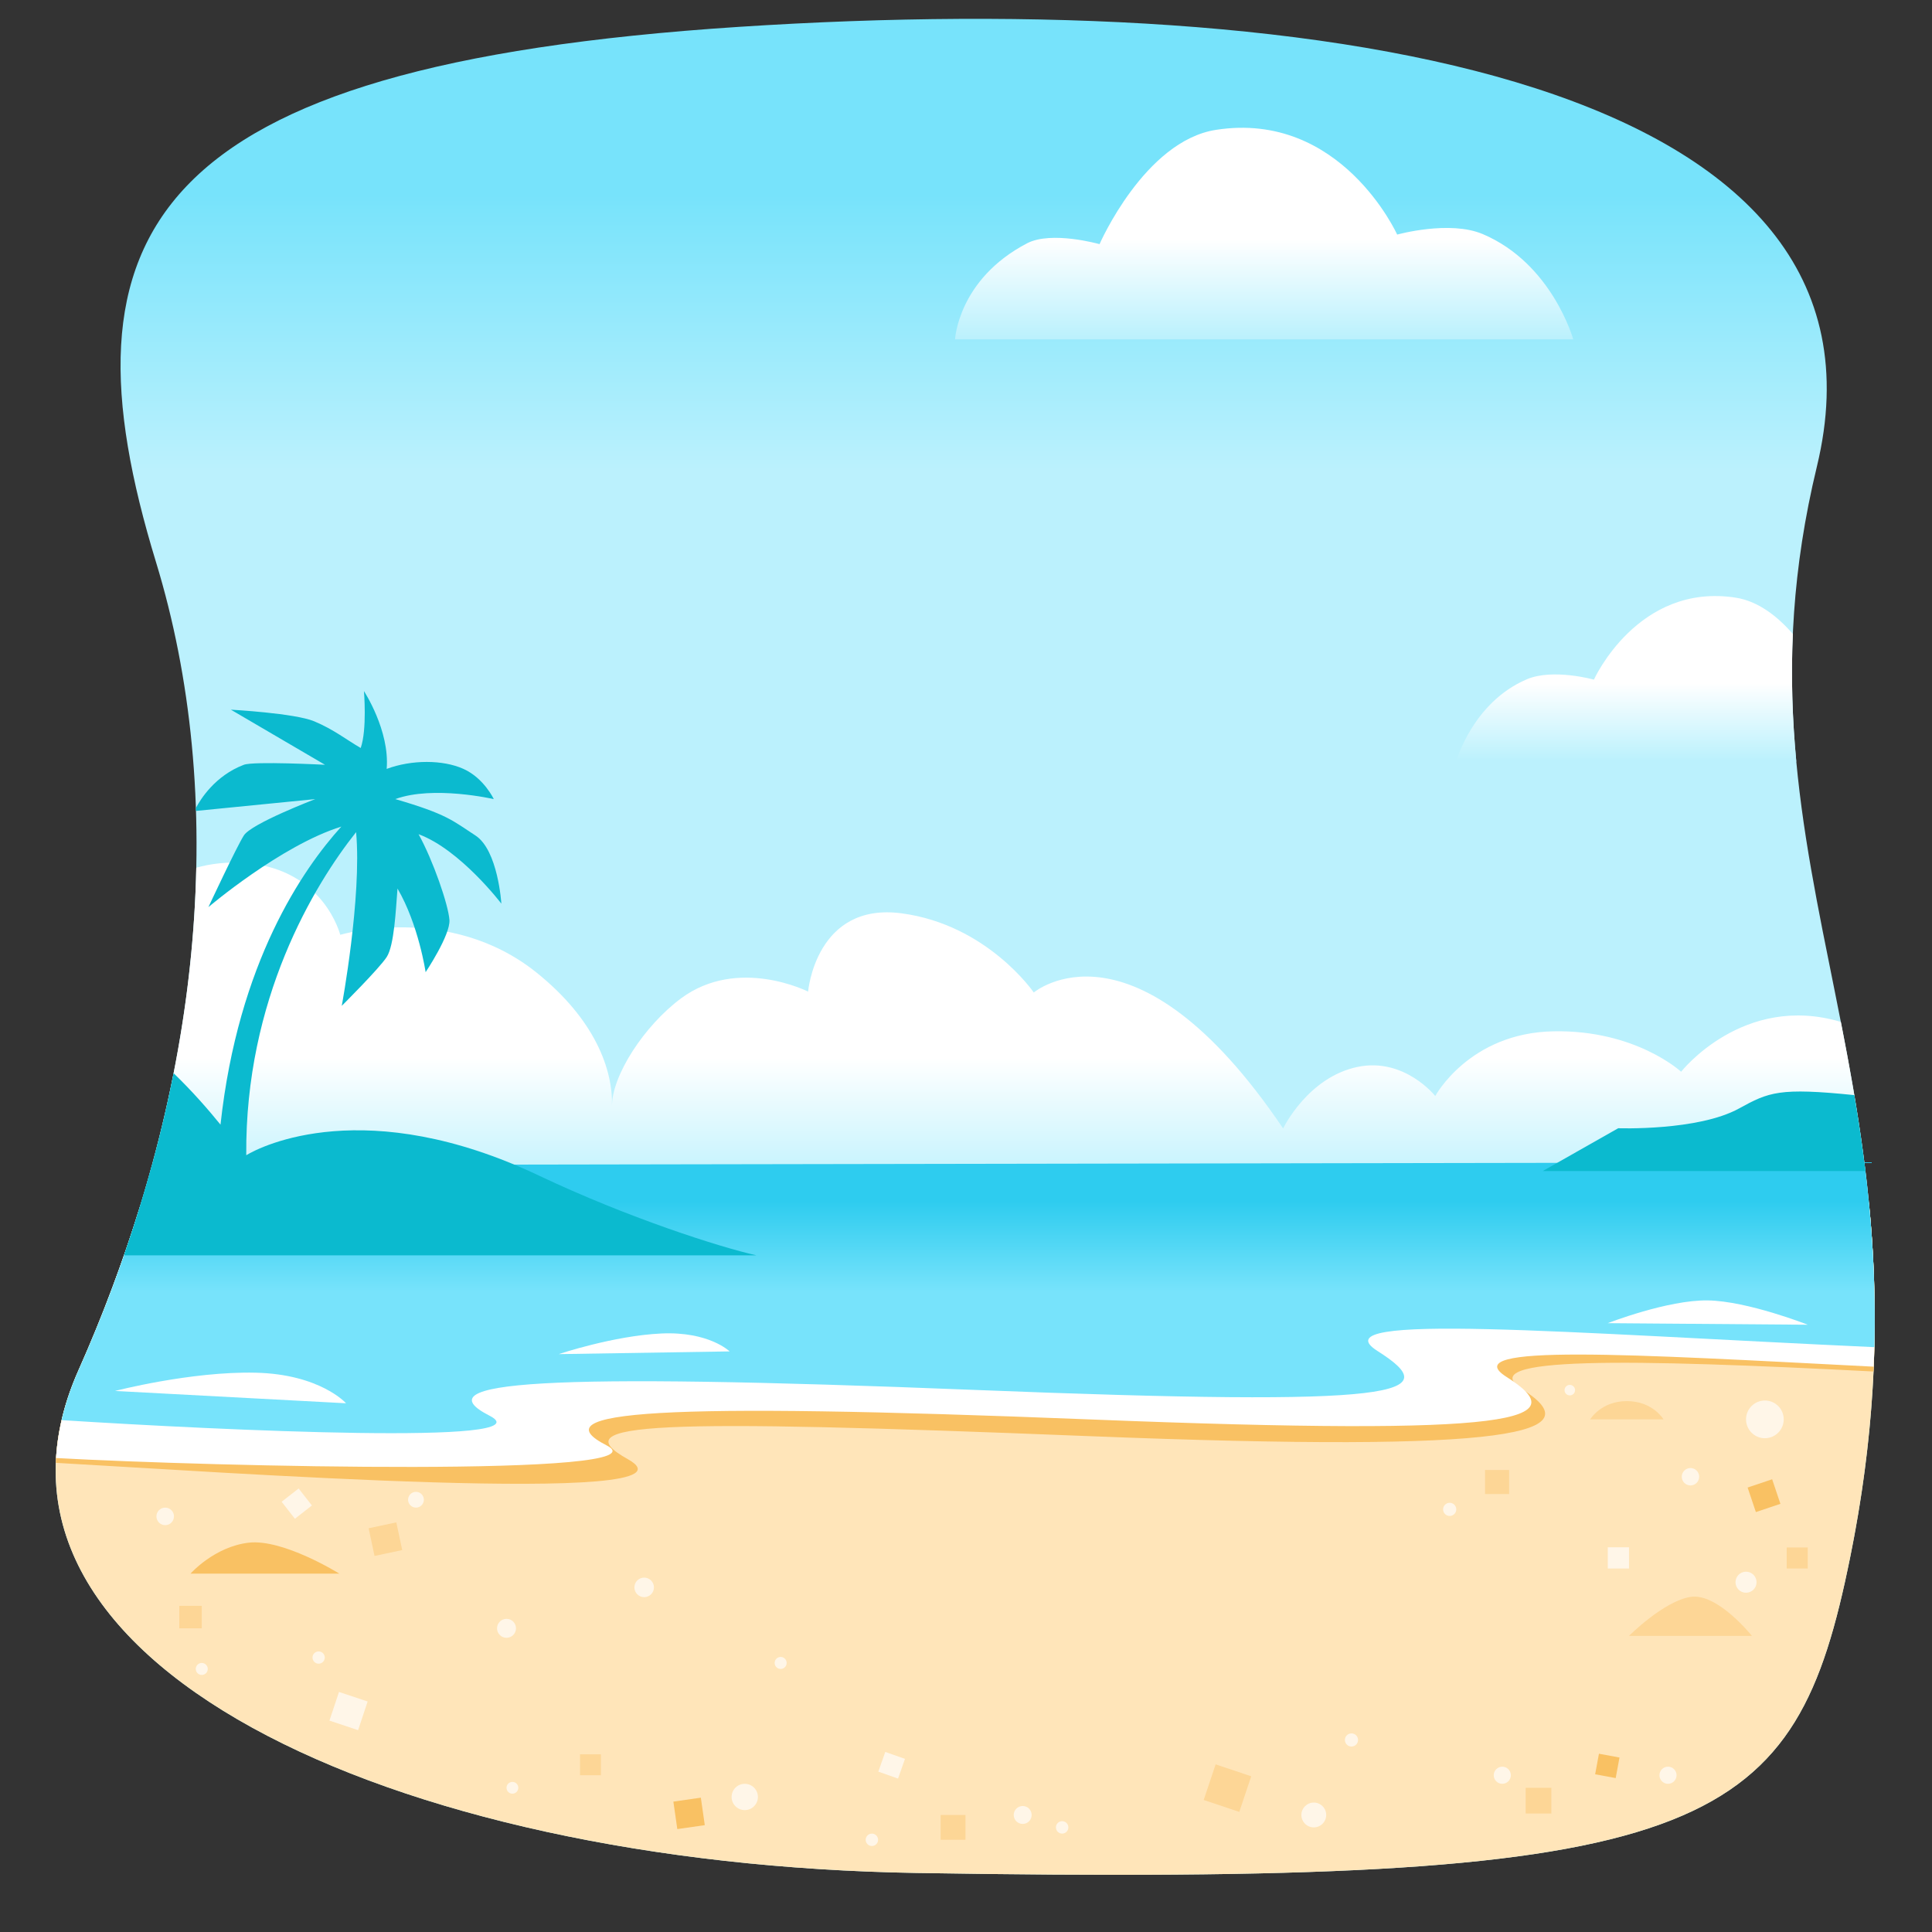 <?xml version="1.0" encoding="utf-8"?>
<!-- Generator: Adobe Illustrator 24.3.0, SVG Export Plug-In . SVG Version: 6.00 Build 0)  -->
<svg version="1.1" xmlns="http://www.w3.org/2000/svg" xmlns:xlink="http://www.w3.org/1999/xlink" x="0px" y="0px"
	 viewBox="0 0 2000 2000" enable-background="new 0 0 2000 2000" xml:space="preserve">
<rect x="0" y="0" width="2000" height="2000" fill="#333333" stroke="none"/>
<g id="ghost-image" display="none">
	<g display="inline" opacity="0.5">
		<path fill="#8A6FE8" d="M1469.02,1134.64c-57.66-4.68-181.26-73.79-228.06-150.36c-28.4-46.51,24.83-83.62,53.75-36.22
			c31.36,51.3,134.81,115.23,179.86,118.94L1469.02,1134.64z"/>
		<path fill="#8A6FE8" d="M1525.01,1005.66l-88.68,33.66c-15.81,6.01-23.74,23.69-17.79,39.47c6.01,15.81,23.68,23.74,39.47,17.79
			l88.68-33.66c15.81-6.01,23.74-23.69,17.79-39.47C1558.56,1007.59,1540.82,999.63,1525.01,1005.66z"/>
		<path fill="#8A6FE8" d="M1416.45,1155.13l37.83,51.37c10.17,13.62,29.44,16.44,43.06,6.26c13.63-10.17,16.44-29.43,6.27-43.06
			l-38.78-52.71L1416.45,1155.13z"/>
		<path fill="#8A6FE8" d="M1450.74,1158.21l76.78,42.91c14.86,8.25,33.6,2.87,41.85-12.01c8.25-14.83,2.87-33.6-12.01-41.85
			l-57-32.1L1450.74,1158.21z"/>
		<path fill="#8A6FE8" d="M1460.34,1121.85l84.59,24.43c16.33,4.74,33.4-4.69,38.15-20.98c4.74-16.33-4.69-33.4-20.98-38.15
			l-86.18-24.89L1460.34,1121.85z"/>
		
			<radialGradient id="SVGID_1_" cx="6130.142" cy="9277.515" r="6.05" gradientTransform="matrix(10.652 0 0 -10.652 -63843.629 99923.188)" gradientUnits="userSpaceOnUse">
			<stop  offset="0" style="stop-color:#8065E0"/>
			<stop  offset="1" style="stop-color:#512BD4"/>
		</radialGradient>
		<path fill="url(#SVGID_1_)" d="M1451.57,1168.18c35.59,0,64.45-28.85,64.45-64.44c0-35.59-28.86-64.44-64.45-64.44
			c-35.58,0-64.44,28.85-64.44,64.44C1387.13,1139.33,1415.99,1168.18,1451.57,1168.18z"/>
		
			<linearGradient id="SVGID_2_" gradientUnits="userSpaceOnUse" x1="432.504" y1="14876.175" x2="492.281" y2="14591.467" gradientTransform="matrix(1 0 0 -1 694 15972)">
			<stop  offset="0" style="stop-color:#522CD5"/>
			<stop  offset="0.44" style="stop-color:#8A6FE8"/>
		</linearGradient>
		<path fill="url(#SVGID_2_)" d="M1216.5,1374.16c0.66-59.76-7.85-181.06-69.53-282.64l-60.31,36.62
			c55.97,92.13,60.17,199.66,58.87,246.57C1145.39,1378.59,1181.58,1382.1,1216.5,1374.16z"/>
		<path fill="#522CD5" d="M1145.53,1374.05l55.85-0.26l52.14,298.71l-112.1,0.52c-8.54,0.03-15.01-6.84-14.43-15.38L1145.53,1374.05
			z"/>
		
			<linearGradient id="SVGID_3_" gradientUnits="userSpaceOnUse" x1="468.524" y1="14600.007" x2="646.133" y2="14283.353" gradientTransform="matrix(1 0 0 -1 694 15972)">
			<stop  offset="0" style="stop-color:#522CD5"/>
			<stop  offset="0.44" style="stop-color:#8A6FE8"/>
		</linearGradient>
		<path fill="url(#SVGID_3_)" d="M1373.04,1593.94c9.68,7.65,9.52,18.71,8.77,30.39l-2.33,35.78c-0.43,6.41-6.01,11.68-12.41,11.7
			l-116.82,0.52c-7.28,0.03-12.76-5.84-12.27-13.08l0.77-37.08c0.89-13.48-3.65-18.43-14.08-31.13
			c-17.88-21.7-70.74-139.98-65.71-217.05l57.52-0.26C1220.29,1419.47,1280.66,1521.05,1373.04,1593.94z"/>
		
			<radialGradient id="SVGID_4_" cx="6400.326" cy="8978.099" r="6.049" gradientTransform="matrix(20.348 -0.093 -0.093 -20.348 -128096.188 184818.438)" gradientUnits="userSpaceOnUse">
			<stop  offset="0.034" style="stop-color:#522CD5"/>
			<stop  offset="0.996" style="stop-color:#8A6FE8"/>
		</radialGradient>
		<path fill="url(#SVGID_4_)" d="M1381.81,1624.33c0.55-8.17,0.69-15.98-2.5-22.59l-145.71,0.66c4.03,5.92,5.72,11.09,5.18,19.74
			l-0.78,37.08c-0.48,7.27,5.03,13.14,12.27,13.08l116.82-0.51c6.41-0.03,11.99-5.29,12.42-11.7L1381.81,1624.33z"/>
		
			<linearGradient id="SVGID_5_" gradientUnits="userSpaceOnUse" x1="103.627" y1="14880.539" x2="172.359" y2="14557.18" gradientTransform="matrix(1 0 0 -1 694 15972)">
			<stop  offset="0" style="stop-color:#522CD5"/>
			<stop  offset="0.44" style="stop-color:#8A6FE8"/>
		</linearGradient>
		<path fill="url(#SVGID_5_)" d="M847.6,1418.81l-71.31-8.88l40.1-322.45l71.32,8.85L847.6,1418.81z"/>
		<path fill="#522CD5" d="M781.46,1371.7l56.51-0.26l15.64,302.04L740.18,1674c-8.62,0.03-14.31-6.93-12.68-15.55L781.46,1371.7z"/>
		
			<linearGradient id="SVGID_6_" gradientUnits="userSpaceOnUse" x1="48.804" y1="14573.005" x2="202.848" y2="14279.472" gradientTransform="matrix(1 0 0 -1 694 15972)">
			<stop  offset="0" style="stop-color:#522CD5"/>
			<stop  offset="0.44" style="stop-color:#8A6FE8"/>
		</linearGradient>
		<path fill="url(#SVGID_6_)" d="M945.67,1595.09c8.71,7.88,8.51,18,6.27,29.81l-6.81,36.19c-1.21,6.47-7.53,11.78-14,11.81
			l-162.21,0.75c-7.36,0.02-12.19-5.89-10.81-13.25l5.78-37.51c2.56-13.62,0.57-17.65,0.83-35.13
			c0.49-32.76,15.61-138.25,30.27-216.16l58.21-0.25C851.42,1417.63,871.48,1527.86,945.67,1595.09z"/>
		
			<radialGradient id="SVGID_7_" cx="6408.577" cy="8954.6" r="6.049" gradientTransform="matrix(22.145 -0.101 -0.101 -22.122 -140153.875 200277.297)" gradientUnits="userSpaceOnUse">
			<stop  offset="0.034" style="stop-color:#522CD5"/>
			<stop  offset="0.996" style="stop-color:#8A6FE8"/>
		</radialGradient>
		<path fill="url(#SVGID_7_)" d="M763.92,1622.92l-5.78,37.51c-1.38,7.33,3.45,13.28,10.81,13.25l162.2-0.74
			c6.5-0.03,12.79-5.35,14-11.81l6.81-36.19c1.61-8.57,2.1-16.24-1.03-22.82l-185.86,0.83
			C765.36,1609.61,765.53,1614.39,763.92,1622.92z"/>
		<path fill="#8A6FE8" d="M803.96,455.82l-67.46,27.13l-18.37-73.07l48.43-19.49L803.96,455.82z"/>
		<path fill="#512BD4" d="M788.84,581.95c38.16,0,69.1-30.94,69.1-69.1c0-38.16-30.94-69.1-69.1-69.1s-69.1,30.94-69.1,69.1
			C719.74,551.01,750.68,581.95,788.84,581.95z"/>
		
			<radialGradient id="SVGID_8_" cx="6601.943" cy="8790.569" r="6.049" gradientTransform="matrix(61.95 0 0 -61.95 -407973.375 545342.125)" gradientUnits="userSpaceOnUse">
			<stop  offset="0.474" style="stop-color:#A08BE8"/>
			<stop  offset="0.862" style="stop-color:#8065E0"/>
		</radialGradient>
		<path fill="url(#SVGID_8_)" d="M1300.17,939.67c24.86-95.46,8.83-171.66,8.83-171.66h22.45l0.54-0.43
			c-32.16-175.17-185.6-307.91-370.05-307.91c-207.82,0-376.29,168.47-376.29,376.29c0,207.82,168.44,376.29,376.29,376.29
			c163.98,0,303.45-104.92,354.99-251.25C1318.43,954.79,1318.29,943.64,1300.17,939.67z"/>
		<path fill="#D8CFF7" d="M1286.38,1026.53h-648.9c14.57,24.75,31.88,47.66,51.54,68.36h545.85
			C1254.5,1074.17,1271.8,1051.28,1286.38,1026.53z"/>
		
			<radialGradient id="SVGID_9_" cx="6575.88" cy="8822.003" r="6.049" gradientTransform="matrix(48.258 0 0 -48.258 -316107.375 426431.969)" gradientUnits="userSpaceOnUse">
			<stop  offset="0.093" style="stop-color:#E1DFDD"/>
			<stop  offset="0.9" style="stop-color:#FFFFFF"/>
		</radialGradient>
		<path fill="url(#SVGID_9_)" d="M1300.17,939.67c24.55-94.28,9.22-169.73,8.86-171.57H918.6c0,0-24.61-2.5-24.61,19.98
			c0,22.48,0.93,85.94,0.93,156.17c0,14.43,11.81,21.38,21.12,21.38C916.07,965.59,1256.6,965.57,1300.17,939.67z"/>
		<path fill="#A08BE8" d="M1065.02,939.87c0,0,60.05-47.51,71.75-56.31c11.72-8.8,21.96-9.29,32.71,0
			c10.75,9.29,70.85,56.31,70.85,56.31H1065.02z"/>
		<path fill="#512BD4" d="M1315.41,965.33c0,0,10.43-20.06-15.24-25.67c0.03-0.08-383.82-0.28-383.82-0.28
			c-8.93,0-20.43-5.32-21.41-14c0,6.21,0.03,12.47,0.03,18.83c0,13.11,9.75,20.03,18.48,21.18c0.86,0.11,1.75,0.2,2.65,0.2h26.24
			L1315.41,965.33z"/>
		<path fill="#512BD4" d="M1286.53,851.61c0.41-27.33-12.44-49.69-28.69-49.93c-16.25-0.24-29.76,21.72-30.17,49.05
			c-0.41,27.34,12.44,49.69,28.69,49.93C1272.61,900.9,1286.12,878.95,1286.53,851.61z"/>
		<path fill="#8065E0" d="M1256.74,825.01c-10.75,10.75-10.75,28.17,0,38.92c7.36,7.36,17.85,9.69,27.19,6.96
			c1.58-5.89,2.5-12.42,2.62-19.26c0.2-13.39-2.79-25.58-7.82-34.58C1270.88,816.36,1262.75,819,1256.74,825.01z"/>
		<path fill="#512BD4" d="M1020.8,900.92c16.25-0.24,29.1-22.6,28.69-49.93c-0.41-27.33-13.91-49.3-30.17-49.05
			c-16.25,0.24-29.1,22.6-28.69,49.93C991.04,879.19,1004.54,901.16,1020.8,900.92z"/>
		<path fill="#8065E0" d="M1019.83,826.62c-10.75,10.75-10.75,28.17,0,38.92c7.33,7.33,17.74,9.63,27.02,6.98
			c1.78-6.55,2.76-13.85,2.64-21.59c-0.17-12.42-3.07-23.69-7.7-32.28C1033.95,817.97,1025.84,820.61,1019.83,826.62z"/>
		<path fill="#512BD4" d="M1084.82,1115.23l123.17-0.56l-0.5-108.94l-123.17,0.56L1084.82,1115.23z"/>
		<path fill="#FFFFFF" d="M1106.12,1074.51c-0.83,0-1.52-0.26-2.1-0.8c-0.57-0.55-0.86-1.24-0.86-1.98c0-0.77,0.28-1.47,0.86-2.01
			c0.57-0.57,1.26-0.83,2.1-0.83c0.83,0,1.52,0.29,2.1,0.83c0.57,0.54,0.89,1.24,0.89,2.01c0,0.77-0.28,1.43-0.86,1.98
			C1107.68,1074.22,1106.96,1074.51,1106.12,1074.51z"/>
		<path fill="#FFFFFF" d="M1138.89,1073.97h-5.32l-14.08-22.11c-0.34-0.54-0.67-1.15-0.9-1.75h-0.11c0.11,0.63,0.18,2.01,0.18,4.14
			l0.03,19.74h-4.72l-0.05-30.12h5.66l13.6,21.59c0.57,0.89,0.94,1.52,1.12,1.84h0.08c-0.15-0.8-0.2-2.15-0.2-4.05l-0.03-19.4h4.69
			L1138.89,1073.97z"/>
		<path fill="#FFFFFF" d="M1161.83,1073.94l-16.5,0.03l-0.06-30.12l15.84-0.03v4.25l-10.95,0.03l0.03,8.54l10.09-0.03v4.23
			l-10.09,0.03l0.02,8.91l11.61-0.03V1073.94z"/>
		<path fill="#FFFFFF" d="M1185.2,1048.01l-8.45,0.02l0.06,25.87h-4.89l-0.06-25.87l-8.42,0.03v-4.25l21.73-0.06L1185.2,1048.01z"/>
		<path fill="#8A6FE8" d="M529.43,1254.19l40.18,57.34c10.81,15.24,31.93,18.74,47.17,7.94c15.23-10.81,18.74-31.93,7.93-47.14
			l-49.73-69.3L529.43,1254.19z"/>
		<path fill="#8A6FE8" d="M460.13,1232.49L449,1301.65c-2.82,18.43,9.8,35.7,28.28,38.52c18.43,2.82,35.7-9.8,38.52-28.29
			l11.38-70.88L460.13,1232.49z"/>
		<path fill="#8A6FE8" d="M504.99,1240.3l-9.34,69.42c-2.36,18.48,10.75,35.44,29.23,37.8c18.48,2.36,35.44-10.75,37.83-29.23
			l9.6-71.2L504.99,1240.3z"/>
		<path fill="#8A6FE8" d="M442.74,1211.82l-25.09,65.39c-6.58,17.48,2.3,36.99,19.78,43.52c17.48,6.58,36.99-2.3,43.52-19.77
			l25.73-67.06L442.74,1211.82z"/>
		
			<linearGradient id="SVGID_10_" gradientUnits="userSpaceOnUse" x1="-100.864" y1="15112.47" x2="-100.864" y2="14731.577" gradientTransform="matrix(1 0 0 -1 694 15972)">
			<stop  offset="0.249" style="stop-color:#967FE6"/>
			<stop  offset="1" style="stop-color:#8A6FE8"/>
		</linearGradient>
		<path fill="url(#SVGID_10_)" d="M489.3,1240.42c-27.91-57-44.21-154.45,1.78-241.6c27.97-52.92,89.19-120.03,222.28-139.29
			l10.69,73.79c-80.8,11.7-138.52,46.39-167,100.32c-30.84,58.41-22.59,129.43-0.78,174.04L489.3,1240.42z"/>
		
			<radialGradient id="SVGID_11_" cx="6115.621" cy="9256.345" r="6.049" gradientTransform="matrix(11.399 0 0 -11.399 -68974.609 106373.547)" gradientUnits="userSpaceOnUse">
			<stop  offset="0" style="stop-color:#8065E0"/>
			<stop  offset="1" style="stop-color:#512BD4"/>
		</radialGradient>
		<path fill="url(#SVGID_11_)" d="M738.97,954.1c38.06,0,68.9-30.84,68.9-68.9c0-38.06-30.84-68.9-68.9-68.9
			c-38.06,0-68.9,30.84-68.9,68.9C670.07,923.23,700.92,954.1,738.97,954.1z"/>
		
			<radialGradient id="SVGID_12_" cx="6401.903" cy="8960.301" r="6.049" gradientTransform="matrix(22.729 0 0 -22.729 -145005.266 204814.203)" gradientUnits="userSpaceOnUse">
			<stop  offset="0" style="stop-color:#8065E0"/>
			<stop  offset="1" style="stop-color:#512BD4"/>
		</radialGradient>
		<path fill="url(#SVGID_12_)" d="M508.62,1277.33c39.09,0,70.77-31.68,70.77-70.77c0-39.09-31.68-70.77-70.77-70.77
			c-39.09,0-70.77,31.68-70.77,70.77C437.85,1245.65,469.55,1277.33,508.62,1277.33z"/>
		<path fill="#D8CFF7" d="M739.68,415.8c-26.24,6.99-53.32-8.39-60.54-34.41c-7.19-26.01,8.22-52.72,34.46-59.7
			c26.24-6.98,53.32,8.39,60.54,34.41C781.36,382.11,765.95,408.78,739.68,415.8z"/>
	</g>
</g>
<g id="bot-base" display="none">
	<g display="inline">
		
			<radialGradient id="SVGID_13_" cx="6601.943" cy="8790.569" r="6.049" gradientTransform="matrix(61.95 0 0 -61.95 -407973.375 545342.125)" gradientUnits="userSpaceOnUse">
			<stop  offset="0.474" style="stop-color:#A08BE8"/>
			<stop  offset="0.862" style="stop-color:#8065E0"/>
		</radialGradient>
		<path fill="url(#SVGID_13_)" d="M1300.17,939.67c24.86-95.46,8.83-171.66,8.83-171.66h22.45l0.54-0.43
			c-32.16-175.17-185.6-307.91-370.05-307.91c-207.82,0-376.29,168.47-376.29,376.29c0,207.82,168.44,376.29,376.29,376.29
			c163.98,0,303.45-104.92,354.99-251.25C1318.43,954.79,1318.29,943.64,1300.17,939.67z"/>
		<path fill="#D8CFF7" d="M1286.38,1026.53h-648.9c14.57,24.75,31.88,47.66,51.54,68.36h545.85
			C1254.5,1074.17,1271.8,1051.28,1286.38,1026.53z"/>
		
			<radialGradient id="SVGID_14_" cx="6575.88" cy="8822.003" r="6.049" gradientTransform="matrix(48.258 0 0 -48.258 -316107.375 426431.969)" gradientUnits="userSpaceOnUse">
			<stop  offset="0.093" style="stop-color:#E1DFDD"/>
			<stop  offset="0.9" style="stop-color:#FFFFFF"/>
		</radialGradient>
		<path fill="url(#SVGID_14_)" d="M1300.17,939.67c24.55-94.28,9.22-169.73,8.86-171.57H918.6c0,0-24.61-2.5-24.61,19.98
			c0,22.48,0.93,85.94,0.93,156.17c0,14.43,11.81,21.38,21.12,21.38C916.07,965.59,1256.6,965.57,1300.17,939.67z"/>
		<path fill="#A08BE8" d="M1065.02,939.87c0,0,60.05-47.51,71.75-56.31c11.72-8.8,21.96-9.29,32.71,0
			c10.75,9.29,70.85,56.31,70.85,56.31H1065.02z"/>
		<path fill="#512BD4" d="M1315.41,965.33c0,0,10.43-20.06-15.24-25.67c0.03-0.08-383.82-0.28-383.82-0.28
			c-8.93,0-20.43-5.32-21.41-14c0,6.21,0.03,12.47,0.03,18.83c0,13.11,9.75,20.03,18.48,21.18c0.86,0.11,1.75,0.2,2.65,0.2h26.24
			L1315.41,965.33z"/>
		<path fill="#512BD4" d="M1084.82,1115.23l123.17-0.56l-0.5-108.94l-123.17,0.56L1084.82,1115.23z"/>
		<path fill="#FFFFFF" d="M1106.12,1074.51c-0.83,0-1.52-0.26-2.1-0.8c-0.57-0.55-0.86-1.24-0.86-1.98c0-0.77,0.28-1.47,0.86-2.01
			c0.57-0.57,1.26-0.83,2.1-0.83c0.83,0,1.52,0.29,2.1,0.83c0.57,0.54,0.89,1.24,0.89,2.01c0,0.77-0.28,1.43-0.86,1.98
			C1107.68,1074.22,1106.96,1074.51,1106.12,1074.51z"/>
		<path fill="#FFFFFF" d="M1138.89,1073.97h-5.32l-14.08-22.11c-0.34-0.54-0.67-1.15-0.9-1.75h-0.11c0.11,0.63,0.18,2.01,0.18,4.14
			l0.03,19.74h-4.72l-0.05-30.12h5.66l13.6,21.59c0.57,0.89,0.94,1.52,1.12,1.84h0.08c-0.15-0.8-0.2-2.15-0.2-4.05l-0.03-19.4h4.69
			L1138.89,1073.97z"/>
		<path fill="#FFFFFF" d="M1161.83,1073.94l-16.5,0.03l-0.06-30.12l15.84-0.03v4.25l-10.95,0.03l0.03,8.54l10.09-0.03v4.23
			l-10.09,0.03l0.02,8.91l11.61-0.03V1073.94z"/>
		<path fill="#FFFFFF" d="M1185.2,1048.01l-8.45,0.02l0.06,25.87h-4.89l-0.06-25.87l-8.42,0.03v-4.25l21.73-0.06L1185.2,1048.01z"/>
	</g>
</g>
<g id="asset">
	<g>
		
			<linearGradient id="SVGID_15_" gradientUnits="userSpaceOnUse" x1="999.184" y1="19.5" x2="999.184" y2="1940.807" gradientTransform="matrix(-1 0 0 1 1998.369 0)">
			<stop  offset="0.095" style="stop-color:#77E3FB"/>
			<stop  offset="0.243" style="stop-color:#BBF1FD"/>
			<stop  offset="0.994" style="stop-color:#BBF1FD"/>
		</linearGradient>
		<path fill="url(#SVGID_15_)" d="M948.87,1938.88c797.66,13.11,902.18-35.69,960.96-300.98
			c114.03-514.64-131.85-729.08-28.99-1154.94C1976.75,85.86,1380.49-12.37,764.77,27.81S57.63,242.14,161.51,581.95
			c72.93,238.55,53.58,535.58-80.37,836.86S405.63,1929.95,948.87,1938.88z"/>
		<path fill="#FFE5B9" d="M1909.83,1637.9c-58.78,265.29-163.3,314.1-960.96,300.98c-543.24-8.93-1001.68-218.79-867.73-520.07
			c24.67-55.48,45.43-110.81,62.47-165.67h1791.88C1945.7,1364.44,1942.93,1488.52,1909.83,1637.9z"/>
		<path fill="#F9C163" d="M1939.48,1419.77c-251.71-12.96-418.08-16.02-363.34,18.64c70.52,44.65-1.82,66.06-450.66,48.2
			c-448.84-17.86-544.17-14.31-475.59,23.9c89.67,49.95-430.92,12.73-592.1,3.81c1.13-30.65,8.7-62.53,23.36-95.51
			c24.72-55.59,45.52-111.04,62.57-166.01l1791.45-3.02C1940.2,1303.07,1942.27,1359.27,1939.48,1419.77z"/>
		<linearGradient id="SVGID_16_" gradientUnits="userSpaceOnUse" x1="1025.632" y1="892.951" x2="1025.632" y2="1346.168">
			<stop  offset="0.446" style="stop-color:#FFFFFF"/>
			<stop  offset="0.757" style="stop-color:#BBF1FD"/>
		</linearGradient>
		<path fill="url(#SVGID_16_)" d="M1940,1324.07c0-0.01,0-0.01,0-0.02c-2.01-57.49-8.01-111.28-15.95-162.84
			c-0.01-0.04-0.01-0.07-0.02-0.11c-0.4-2.58-0.8-5.14-1.21-7.71c-0.03-0.2-0.06-0.4-0.09-0.6c-0.39-2.43-0.78-4.86-1.17-7.29
			c-0.05-0.33-0.11-0.65-0.16-0.98c-0.38-2.32-0.76-4.64-1.15-6.95c-0.07-0.42-0.14-0.84-0.21-1.27c-0.38-2.24-0.75-4.48-1.14-6.71
			c-0.08-0.49-0.17-0.97-0.25-1.46c-0.37-2.16-0.74-4.31-1.12-6.46c-0.1-0.58-0.2-1.16-0.3-1.74c-0.36-2.08-0.73-4.15-1.1-6.23
			c-0.11-0.63-0.22-1.26-0.34-1.89c-0.36-2.03-0.73-4.06-1.09-6.08c-0.12-0.67-0.24-1.33-0.36-2c-0.36-1.99-0.73-3.97-1.09-5.95
			c-0.13-0.7-0.26-1.4-0.39-2.11c-0.36-1.95-0.72-3.9-1.09-5.84c-0.14-0.73-0.27-1.45-0.41-2.18c-0.36-1.91-0.72-3.82-1.08-5.73
			c-0.14-0.76-0.29-1.51-0.43-2.27c-0.36-1.9-0.72-3.8-1.09-5.7c-0.13-0.7-0.27-1.39-0.4-2.09c-0.38-1.95-0.75-3.9-1.13-5.85
			c-0.12-0.62-0.24-1.23-0.36-1.84c-0.4-2.04-0.8-4.08-1.2-6.12c-0.01-0.06-0.02-0.12-0.04-0.18
			c-101.17-30.1-165.34,51.6-165.34,51.6s-46.88-43.54-132.28-41.86c-87.05,1.71-122.23,66.98-122.23,66.98
			s-31.81-40.19-80.37-30.14c-51.63,10.68-77.12,63.72-77.12,63.72c-154.32-228.32-258.13-140.74-258.13-140.74
			s-47.91-70.13-136.81-81.95c-88.9-11.82-96.81,81.04-96.81,81.04s-72.51-36.8-131.59,7.04c-37.91,28.13-71.57,79.75-71.44,111.63
			c1.12-37.95-17.54-89.79-78.14-138.42c-90.42-72.56-203.16-39.07-203.16-39.07s-16.74-67.53-97.12-74.23
			c-19.6-1.63-37.16,0.62-51.89,4.79c-2.75,131.43-28.31,271.06-79.03,413.1c-0.57,1.61-1.15,3.23-1.74,4.85
			c-0.73,2.03-1.46,4.05-2.2,6.08c-1.1,3.01-2.23,6.05-3.37,9.12c-0.66,1.78-1.33,3.55-2,5.33c-1.16,3.07-2.34,6.17-3.54,9.3
			c-0.02,0.04-0.03,0.08-0.04,0.12L1940,1324.07z"/>
		
			<linearGradient id="SVGID_17_" gradientUnits="userSpaceOnUse" x1="689.73" y1="132.285" x2="689.73" y2="351.279" gradientTransform="matrix(-1 0 0 1 1998.369 0)">
			<stop  offset="0.527" style="stop-color:#FFFFFF"/>
			<stop  offset="0.994" style="stop-color:#BBF1FD"/>
		</linearGradient>
		<path fill="url(#SVGID_17_)" d="M1628.6,351.28H988.67c0,0,3.08-62.09,74.52-99.4c25.34-13.23,75.06,0.86,75.06,0.86
			s46.56-106.84,120.56-118.33c129.49-20.09,187.53,108.43,187.53,108.43s54.21-15.1,88.6-0.51
			C1606.84,272.84,1628.6,351.28,1628.6,351.28z"/>
		<path fill="#FFFFFF" d="M81.14,1418.81c25.47-57.28,46.78-114.41,64.12-171.01l1789.43-3.02c4.66,47.49,7,97.28,5.67,150.35
			c-0.19,6.5-0.43,13.04-0.73,19.64c-251.75-12.96-434.8-24.03-380.05,10.63c70.54,44.65,17.11,61.83-431.8,43.96
			c-448.91-17.86-569.64-8.78-499.72,26.94c64.65,33.03-408.42,21.96-570.02,13.04C59.77,1480.22,67.27,1450.01,81.14,1418.81z"/>
		
			<linearGradient id="SVGID_18_" gradientUnits="userSpaceOnUse" x1="996.116" y1="1203.207" x2="996.116" y2="1483.63" gradientTransform="matrix(-1 0 0 1 1998.369 0)">
			<stop  offset="0.144" style="stop-color:#2ECCEF"/>
			<stop  offset="0.477" style="stop-color:#77E3FB"/>
		</linearGradient>
		<path fill="url(#SVGID_18_)" d="M1940.37,1394.57c-316.48-14.43-578.42-36.55-514.32,4.03c70.52,44.65,30.53,58.05-418.31,40.19
			c-448.84-17.86-570.8-8.93-500.89,26.79c60.19,30.75-275.9,15.17-443.08,4.54c3.88-16.79,9.62-33.9,17.37-51.31
			c31.72-71.35,57.01-142.46,76.17-212.61l1772.67-2.99C1937.62,1262.94,1942.06,1326.01,1940.37,1394.57z"/>
		<path fill="#0BBACF" d="M1597.04,1212.25l78.14-44.31c0,0,82.6,2.94,125.02-20.43c31.01-17.08,41.74-21.75,119.39-13.85
			c4.33,25.63,8.25,51.77,11.51,78.59H1597.04z"/>
		<path fill="#FDD696" d="M1813.6,1693.48h-127.26c0,0,35.72-35.9,63.63-40.37C1777.88,1648.65,1813.6,1693.48,1813.6,1693.48z"/>
		<path fill="#F9C163" d="M351.28,1629.02H197.23c0,0,24.56-27.9,60.28-32.04C293.23,1592.83,351.28,1629.02,351.28,1629.02z"/>
		<path fill="#FDD696" d="M1646.16,1469.32h75.91c0,0-11.16-18.9-37.95-18.9S1646.16,1469.32,1646.16,1469.32z"/>
		
			<rect x="1813.6" y="1534.18" transform="matrix(-0.948 0.319 -0.319 -0.948 4051.768 2432.61)" fill="#F9C163" width="26.79" height="26.79"/>
		
			<rect x="911.71" y="1816.09" transform="matrix(-0.943 -0.332 0.332 -0.943 1186.448 3856.445)" fill="#FFF6E8" width="21.64" height="21.64"/>
		
			<rect x="699.27" y="1862.97" transform="matrix(-0.99 0.142 -0.142 -0.99 1686.411 3634.429)" fill="#F9C163" width="28.73" height="28.73"/>
		
			<rect x="345.95" y="1756.17" transform="matrix(-0.949 -0.316 0.316 -0.949 144.055 3566.975)" fill="#FFF6E8" width="31.26" height="31.26"/>
		
			<rect x="384.77" y="1578.25" transform="matrix(-0.978 0.208 -0.208 -0.978 1120.946 3068.112)" fill="#FDD696" width="29.3" height="29.3"/>
		
			<rect x="295.47" y="1545.05" transform="matrix(-0.788 0.615 -0.615 -0.788 1505.914 2594.256)" fill="#FFF6E8" width="22.33" height="22.33"/>
		
			<rect x="1579.36" y="1850.72" transform="matrix(-1 -4.469814e-11 4.469814e-11 -1 3185.335 3728.061)" fill="#FDD696" width="26.61" height="26.61"/>
		
			<rect x="1653.54" y="1816.09" transform="matrix(-0.983 -0.182 0.182 -0.983 2967.461 3926.824)" fill="#F9C163" width="21.64" height="21.64"/>
		
			<rect x="1664.36" y="1601.74" transform="matrix(-1 -4.500990e-11 4.500990e-11 -1 3350.709 3225.457)" fill="#FFF6E8" width="21.98" height="21.98"/>
		
			<rect x="973.75" y="1878.85" transform="matrix(-1 -4.476076e-11 4.476076e-11 -1 1973.202 3783.407)" fill="#FDD696" width="25.7" height="25.7"/>
		
			<rect x="600.42" y="1816.09" transform="matrix(-1 -4.479407e-11 4.479407e-11 -1 1222.486 3653.821)" fill="#FDD696" width="21.64" height="21.64"/>
		
			<rect x="185.6" y="1662.37" transform="matrix(-1 -4.515689e-11 4.515689e-11 -1 394.467 3348)" fill="#FDD696" width="23.26" height="23.26"/>
		
			<rect x="1251.71" y="1831.29" transform="matrix(-0.948 -0.318 0.318 -0.948 1887.179 4009.771)" fill="#FDD696" width="38.87" height="38.87"/>
		
			<rect x="1537.3" y="1521.72" transform="matrix(-1 -4.497481e-11 4.497481e-11 -1 3099.52 3068.35)" fill="#FDD696" width="24.91" height="24.91"/>
		
			<rect x="1849.6" y="1601.94" transform="matrix(-1 -4.497126e-11 4.497126e-11 -1 3720.972 3225.66)" fill="#FDD696" width="21.78" height="21.78"/>
		<path fill="#FFFFFF" d="M358.23,1452.66l-239.14-12.75c0,0,78.39-20.41,145.37-18.9C331.44,1422.52,358.23,1452.66,358.23,1452.66
			z"/>
		<path fill="#FFFFFF" d="M1871.38,1371.36l-207.01-1.62c0,0,62.17-24.22,103.51-23.56S1871.38,1371.36,1871.38,1371.36z"/>
		<path fill="#FFFFFF" d="M755.31,1398.97l-176.93,2.82c0,0,56.74-19.05,106.19-21.36C734.02,1378.13,755.31,1398.97,755.31,1398.97
			z"/>
		
			<linearGradient id="SVGID_19_" gradientUnits="userSpaceOnUse" x1="314.916" y1="617.031" x2="314.916" y2="788.414" gradientTransform="matrix(-1 0 0 1 1998.369 0)">
			<stop  offset="0.527" style="stop-color:#FFFFFF"/>
			<stop  offset="0.994" style="stop-color:#BBF1FD"/>
		</linearGradient>
		<path fill="url(#SVGID_19_)" d="M1859.53,788.41h-352.16c0,0,17.03-61.39,73.3-85.26c26.91-11.42,69.33,0.4,69.33,0.4
			s45.43-100.58,146.76-84.86c23.65,3.67,43.71,19.78,59.18,37.57C1853.91,702.05,1855.53,745.79,1859.53,788.41z"/>
		<circle fill="#FFF6E8" cx="770.97" cy="1860.21" r="13.61"/>
		<circle fill="#FFF6E8" cx="530.45" cy="1850.72" r="6.1"/>
		<circle fill="#FFF6E8" cx="329.86" cy="1715.89" r="6.35"/>
		<circle fill="#FFF6E8" cx="430.61" cy="1552.52" r="8.17"/>
		<circle fill="#FFF6E8" cx="208.87" cy="1727.69" r="6.21"/>
		<circle fill="#FFF6E8" cx="171.02" cy="1569.76" r="9.08"/>
		<circle fill="#FFF6E8" cx="902.58" cy="1904.56" r="6.42"/>
		<circle fill="#FFF6E8" cx="1058.69" cy="1878.85" r="9.28"/>
		<circle fill="#FFF6E8" cx="1099.53" cy="1891.7" r="6.44"/>
		<circle fill="#FFF6E8" cx="1399.05" cy="1801.21" r="6.81"/>
		<circle fill="#FFF6E8" cx="1555.17" cy="1837.73" r="8.86"/>
		<circle fill="#FFF6E8" cx="1360.03" cy="1878.85" r="12.85"/>
		<circle fill="#FFF6E8" cx="1807.49" cy="1637.9" r="10.89"/>
		<circle fill="#FFF6E8" cx="1749.97" cy="1528.71" r="9.01"/>
		<circle fill="#FFF6E8" cx="1827" cy="1469.32" r="19.51"/>
		<circle fill="#FFF6E8" cx="1625.05" cy="1439.06" r="5.45"/>
		<circle fill="#FFF6E8" cx="1500.71" cy="1562.5" r="6.81"/>
		<circle fill="#FFF6E8" cx="1726.71" cy="1837.73" r="8.86"/>
		<circle fill="#FFF6E8" cx="524.34" cy="1685.63" r="9.81"/>
		<circle fill="#FFF6E8" cx="666.84" cy="1643.26" r="10.12"/>
		<circle fill="#FFF6E8" cx="808.13" cy="1721.48" r="6.21"/>
		<path fill="#0BBACF" d="M783.09,1299.53c-38.21-8.57-133.08-38.91-225.12-82.53c-178.77-84.72-287.31-30.79-303.05-21.11
			c-1.3-161.3,70.02-279.49,113.72-334.47c6.06,67.16-14.85,179.83-14.85,179.83s38.66-38.47,46.5-50.5s9.47-48.99,11.2-70.94
			c21.82,37.27,29.12,86.56,29.12,86.56s25.76-38.47,24.64-54.1c-1.12-15.63-16.8-61.32-31.94-88.7
			c43.1,15.9,85.69,71.87,85.69,71.87s-3.36-55.31-26.88-70.58c-23.52-15.27-29.12-22-82.88-37.63c39.2-14.43,101.92,0,101.92,0
			s-10.08-21.64-31.36-31.26s-53.76-9.62-79.52,0c3.36-39.68-23.52-80.55-23.52-80.55s3.36,39.68-3.36,58.91
			c-14.56-8.42-28-19.24-48.16-27.65s-86.24-12.02-86.24-12.02l97.44,57.04c0,0-73.78-3.87-84,0
			c-29.87,11.31-45.05,35.97-49.67,44.75c0.03,1.01,0.06,2.02,0.09,3.02l123.49-12.24c0,0-66.08,25.25-73.92,37.63
			s-36.69,74.19-36.69,74.19s75.18-63.93,137.62-83.38c-39.67,43.73-106.83,140.57-125.1,308.58c-12.46-15.42-29.09-34.5-48.57-53.3
			c-12.23,61.99-29.3,125.02-51.39,188.57H783.09z"/>
	</g>
</g>
</svg>
